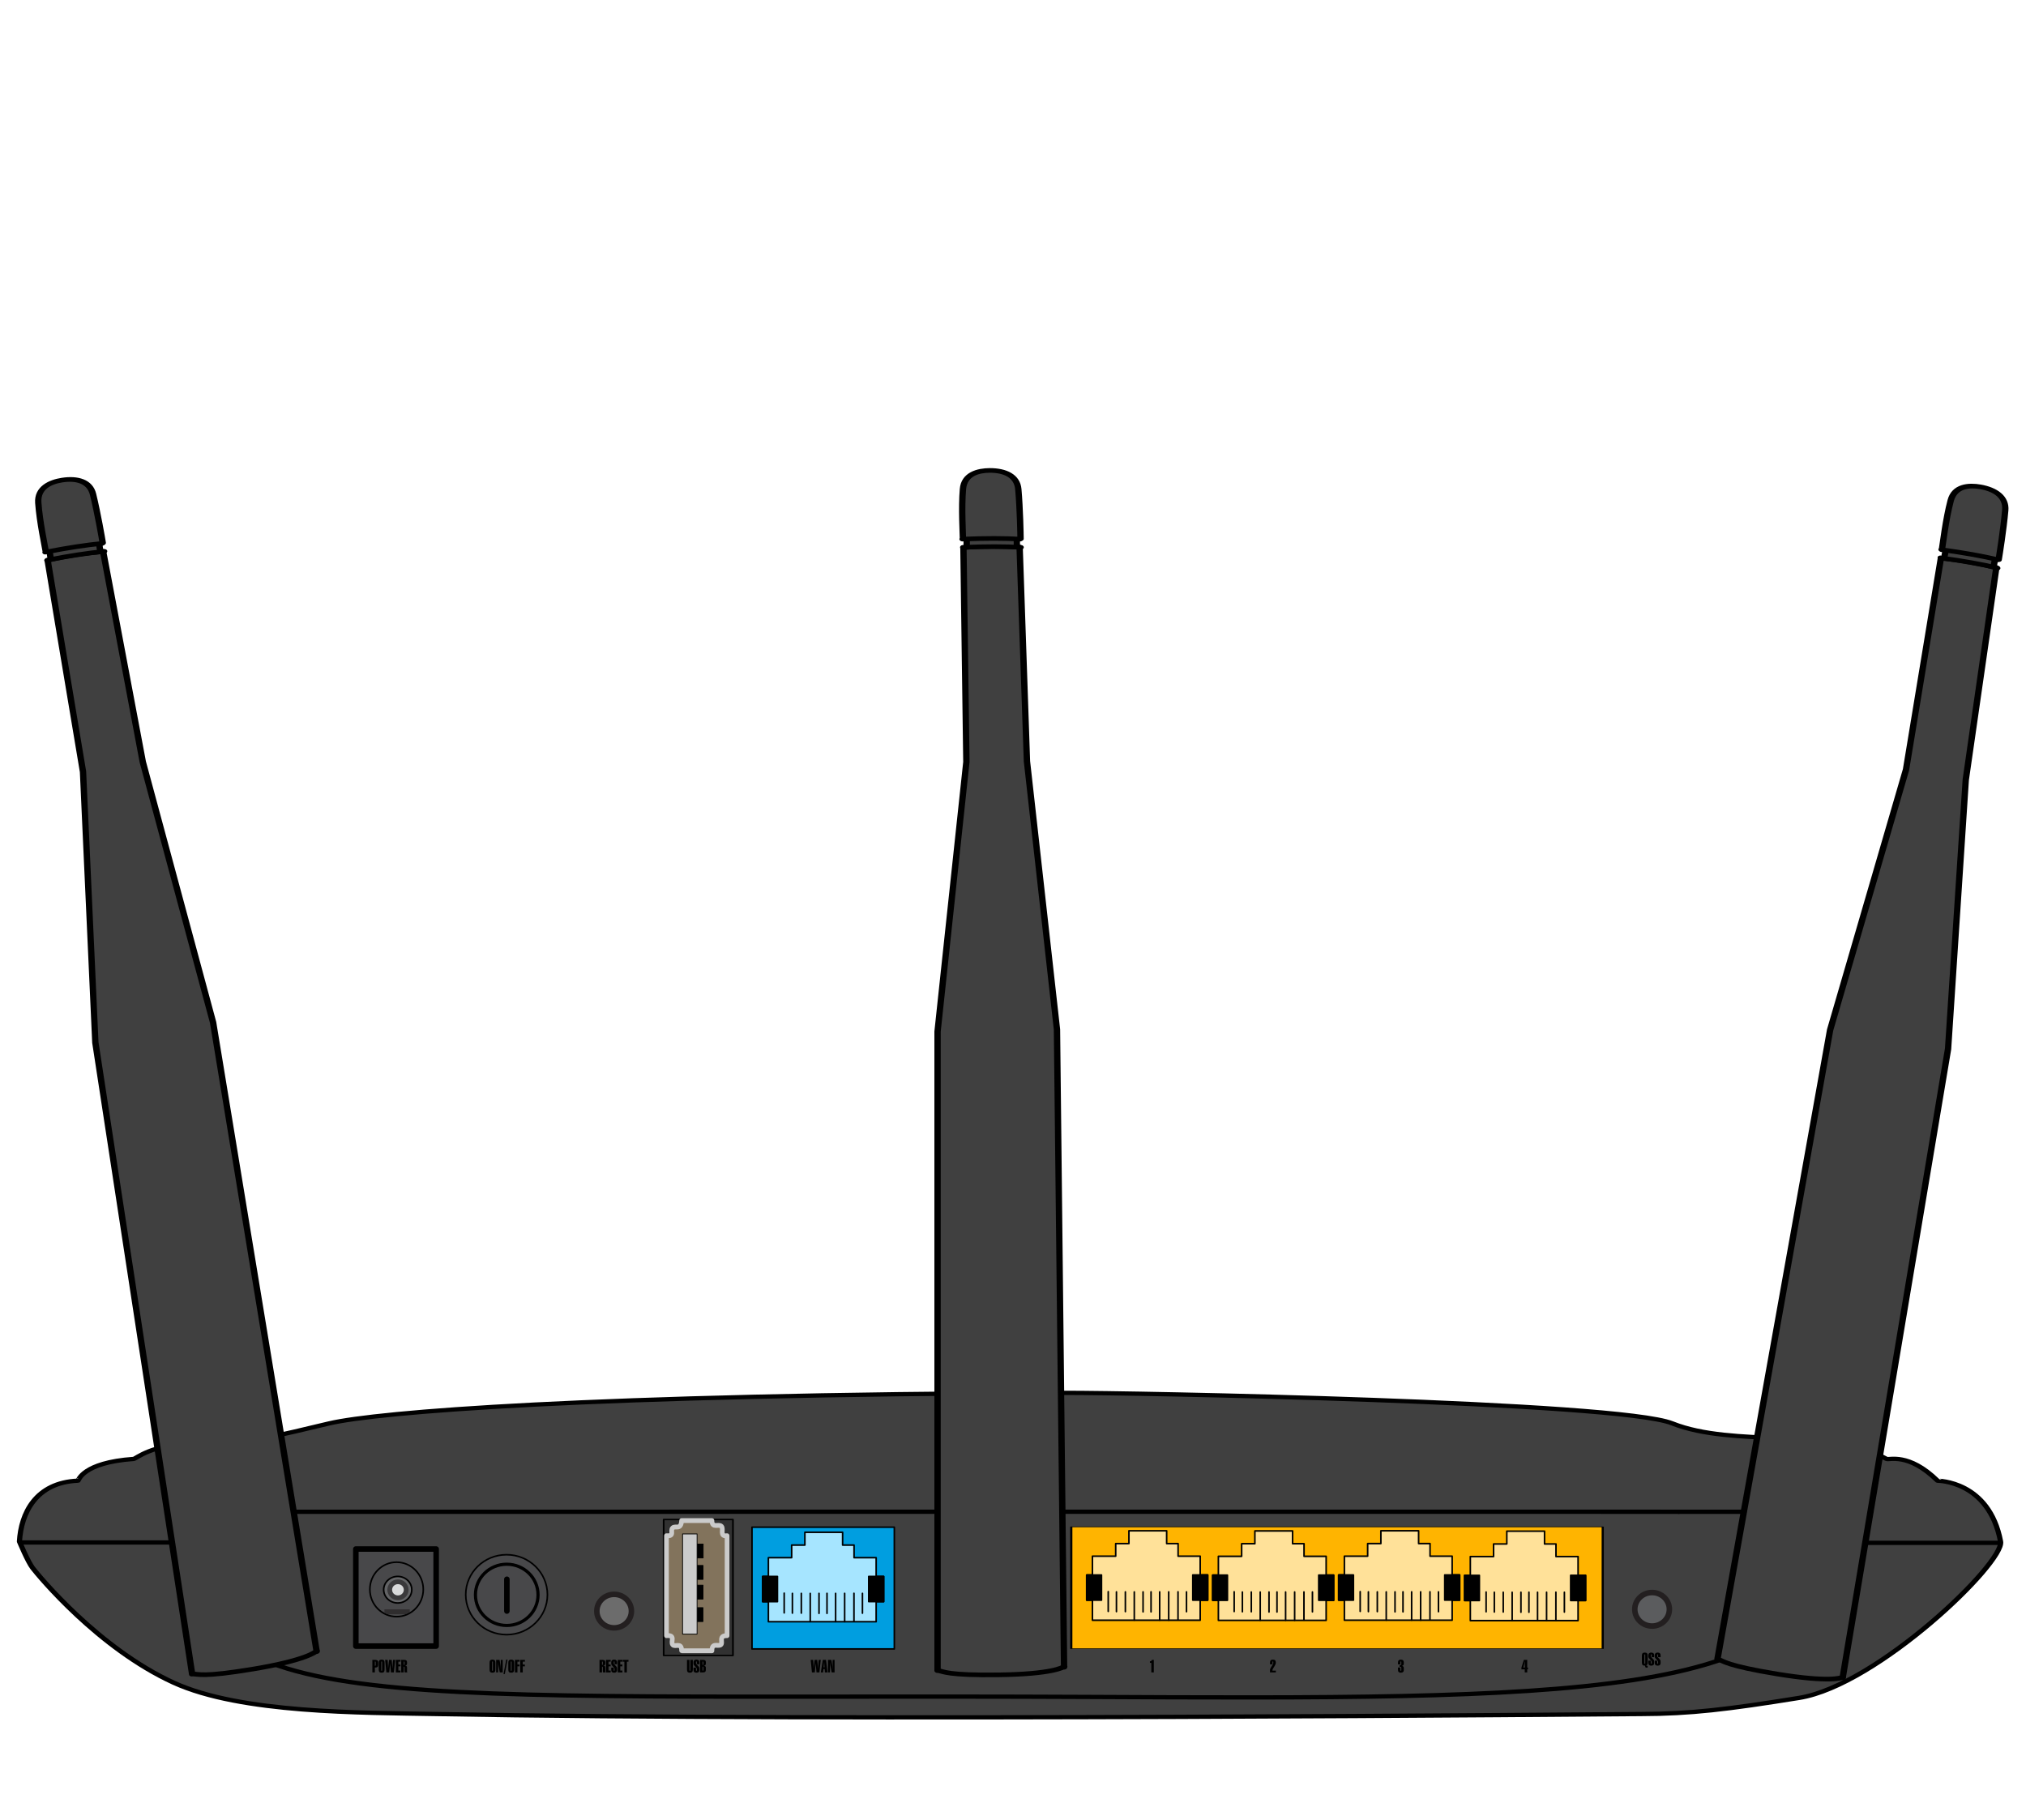 <?xml version="1.0" standalone="no"?>
<!DOCTYPE svg PUBLIC "-//W3C//DTD SVG 1.1//EN" "http://www.w3.org/Graphics/SVG/1.1/DTD/svg11.dtd">
<svg width="100%" height="100%" viewBox="0 0 7112 6389" version="1.1" xmlns="http://www.w3.org/2000/svg" xmlns:xlink="http://www.w3.org/1999/xlink" xml:space="preserve" style="fill-rule:evenodd;clip-rule:evenodd;stroke-linecap:round;stroke-linejoin:round;stroke-miterlimit:1.414;">
    <g transform="matrix(5.556,0,0,5.556,-0,-0)">
        <g id="Hülle" transform="matrix(1.215,0,0,1,-118.409,6.44)">
            <path d="M107.574,967.609C108.393,949.882 115.927,930.27 138.014,929.154C138.306,929.14 140.176,917.687 166.992,915.41C168.025,915.323 177.378,905.591 196.186,906.62C220.56,907.953 245.162,899.598 268.787,892.921C293.547,885.924 400.795,874.774 651.017,873.669C684.717,873.52 938.894,879.293 967.009,892.921C998.897,908.378 1048.83,895.395 1078.48,915.41C1079.75,916.266 1089.83,911.136 1104.98,929.154C1105.06,929.252 1131.78,928.969 1137.78,967.609C1139.86,981.07 1073.62,1058.46 1033.07,1066.4C995.821,1073.7 976.43,1076.53 950.875,1076.6C938.538,1076.64 530.693,1081.34 324.123,1076.6C285.238,1075.71 222.811,1076.26 187.828,1056.84C148.692,1035.11 117.752,989.547 114.447,984.348C111.934,980.395 107.574,967.609 107.574,967.609Z" style="fill:rgb(64,64,64);stroke-width:2.7px;stroke:black;"/>
            <path d="M108.108,968.184L197.281,968.184L197.281,948.792L436.05,948.792C440.493,948.792 965.8,948.718 970.394,948.792" style="fill:none;stroke-width:2.7px;stroke:black;"/>
            <path d="M197.213,968.193C194.772,1080.46 296.422,1063.71 661.863,1065.79C910.067,1067.2 1046.88,1068.39 1041.62,968.44" style="fill:none;stroke-width:2.7px;stroke:black;"/>
            <path d="M1137.38,968.435L1041.57,968.435L1041.57,948.792L970.394,948.792" style="fill:none;stroke-width:2.7px;stroke:black;"/>
        </g>
        <g id="WAN" transform="matrix(1,0,0,1,44.998,6.447)">
            <path d="M430.126,958.534L520.049,958.534L520.049,1035.48L430.126,1035.48L430.126,958.534" style="fill:rgb(0,158,224);stroke-width:1px;stroke:black;"/>
            <path d="M463.538,961.757L487.377,961.757L487.377,969.841L494.601,969.841L494.601,977.802L508.571,977.802L508.571,989.68L513.332,989.68L513.332,1005.6L508.571,1005.6L508.571,1018.27L440.482,1018.27L440.482,1005.6L437.015,1005.6L437.015,989.68L440.482,989.68L440.482,977.802L455.182,977.802L455.182,969.841L463.538,969.841L463.538,961.757" style="fill:rgb(166,229,255);stroke-width:1px;stroke:black;"/>
            <rect x="436.816" y="989.68" width="9.385" height="15.92" style="fill:black;stroke-width:1px;stroke:black;"/>
            <g transform="matrix(1,0,0,1,67.067,-0.024)">
                <rect x="436.816" y="989.68" width="9.385" height="15.92" style="fill:black;stroke-width:1px;stroke:black;"/>
            </g>
            <path d="M450.462,1000.22L450.462,1012.69" style="fill:none;stroke-width:1px;stroke:black;"/>
            <g transform="matrix(1,0,0,1,5.188,0.143)">
                <path d="M450.462,1000.22L450.462,1012.69" style="fill:none;stroke-width:1px;stroke:black;"/>
            </g>
            <g transform="matrix(1,0,0,1,10.822,0.143)">
                <path d="M450.462,1000.22L450.462,1012.69" style="fill:none;stroke-width:1px;stroke:black;"/>
            </g>
            <g transform="matrix(1,0,0,1,22.004,0.292)">
                <path d="M450.462,1000.07L450.462,1012.69" style="fill:none;stroke-width:1px;stroke:black;"/>
            </g>
            <g transform="matrix(1,0,0,1,27.05,0.292)">
                <path d="M450.462,1000.05L450.462,1012.69" style="fill:none;stroke-width:1px;stroke:black;"/>
            </g>
            <g transform="matrix(1,0,0,1,49.451,0.193)">
                <path d="M450.462,1000.16L450.462,1012.69" style="fill:none;stroke-width:1px;stroke:black;"/>
            </g>
            <path d="M466.922,1000.38L466.922,1018.21" style="fill:none;stroke-width:1px;stroke:black;"/>
            <g transform="matrix(1,0,0,1,16.04,-0.056)">
                <path d="M466.922,1000.41L466.922,1018.27" style="fill:none;stroke-width:1px;stroke:black;"/>
            </g>
            <g transform="matrix(1,0,0,1,21.744,-0.155)">
                <path d="M466.922,1000.5L466.922,1018.4" style="fill:none;stroke-width:1px;stroke:black;"/>
            </g>
            <g transform="matrix(1,0,0,1,27.626,-0.353)">
                <path d="M466.922,1000.67L466.922,1018.4" style="fill:none;stroke-width:1px;stroke:black;"/>
            </g>
        </g>
        <g id="lan4" transform="matrix(1,0,0,1,156.434,6.248)">
            <g transform="matrix(3.734,0,0,1,-1085.67,-0)">
                <path d="M430.126,958.534L520.049,958.534L520.049,1035.48L430.126,1035.48L430.126,958.534" style="fill:rgb(255,180,0);stroke-width:0.37px;stroke:black;"/>
            </g>
            <g transform="matrix(1,0,0,1,93.303,-0.747)">
                <path d="M463.538,961.757L487.377,961.757L487.377,969.841L494.601,969.841L494.601,977.802L508.571,977.802L508.571,989.68L513.332,989.68L513.332,1005.6L508.571,1005.6L508.571,1018.27L440.482,1018.27L440.482,1005.6L437.015,1005.6L437.015,989.68L440.482,989.68L440.482,977.802L455.182,977.802L455.182,969.841L463.538,969.841L463.538,961.757" style="fill:rgb(255,225,153);stroke-width:1px;stroke:black;"/>
            </g>
            <g transform="matrix(1,0,0,1,172.876,-0.662)">
                <path d="M463.538,961.757L487.377,961.757L487.377,969.841L494.601,969.841L494.601,977.802L508.571,977.802L508.571,989.68L513.332,989.68L513.332,1005.6L508.571,1005.6L508.571,1018.27L440.482,1018.27L440.482,1005.6L437.015,1005.6L437.015,989.68L440.482,989.68L440.482,977.802L455.182,977.802L455.182,969.841L463.538,969.841L463.538,961.757" style="fill:rgb(255,225,153);stroke-width:1px;stroke:black;"/>
            </g>
            <g transform="matrix(1,0,0,1,252.488,-0.756)">
                <path d="M463.538,961.757L487.377,961.757L487.377,969.841L494.601,969.841L494.601,977.802L508.571,977.802L508.571,989.68L513.332,989.68L513.332,1005.6L508.571,1005.6L508.571,1018.27L440.482,1018.27L440.482,1005.6L437.015,1005.6L437.015,989.68L440.482,989.68L440.482,977.802L455.182,977.802L455.182,969.841L463.538,969.841L463.538,961.757" style="fill:rgb(255,225,153);stroke-width:1px;stroke:black;"/>
            </g>
            <g transform="matrix(1,0,0,1,332.053,-0.51)">
                <path d="M463.538,961.757L487.377,961.757L487.377,969.841L494.601,969.841L494.601,977.802L508.571,977.802L508.571,989.68L513.332,989.68L513.332,1005.6L508.571,1005.6L508.571,1018.27L440.482,1018.27L440.482,1005.6L437.015,1005.6L437.015,989.68L440.482,989.68L440.482,977.802L455.182,977.802L455.182,969.841L463.538,969.841L463.538,961.757" style="fill:rgb(255,225,153);stroke-width:1px;stroke:black;"/>
            </g>
            <g transform="matrix(1,0,0,1,93.303,-0.747)">
                <rect x="436.816" y="989.68" width="9.385" height="15.92" style="fill:black;stroke-width:1px;stroke:black;"/>
            </g>
            <g transform="matrix(1,0,0,1,172.876,-0.662)">
                <rect x="436.816" y="989.68" width="9.385" height="15.92" style="fill:black;stroke-width:1px;stroke:black;"/>
            </g>
            <g transform="matrix(1,0,0,1,252.488,-0.756)">
                <rect x="436.816" y="989.68" width="9.385" height="15.92" style="fill:black;stroke-width:1px;stroke:black;"/>
            </g>
            <g transform="matrix(1,0,0,1,332.053,-0.51)">
                <rect x="436.816" y="989.68" width="9.385" height="15.92" style="fill:black;stroke-width:1px;stroke:black;"/>
            </g>
            <g transform="matrix(1,0,0,1,160.37,-0.771)">
                <rect x="436.816" y="989.68" width="9.385" height="15.92" style="fill:black;stroke-width:1px;stroke:black;"/>
            </g>
            <g transform="matrix(1,0,0,1,239.942,-0.685)">
                <rect x="436.816" y="989.68" width="9.385" height="15.92" style="fill:black;stroke-width:1px;stroke:black;"/>
            </g>
            <g transform="matrix(1,0,0,1,319.555,-0.78)">
                <rect x="436.816" y="989.68" width="9.385" height="15.92" style="fill:black;stroke-width:1px;stroke:black;"/>
            </g>
            <g transform="matrix(1,0,0,1,399.12,-0.533)">
                <rect x="436.816" y="989.68" width="9.385" height="15.92" style="fill:black;stroke-width:1px;stroke:black;"/>
            </g>
            <g transform="matrix(1,0,0,1,93.303,-0.747)">
                <path d="M450.462,1000.22L450.462,1012.69" style="fill:none;stroke-width:1px;stroke:black;"/>
            </g>
            <g transform="matrix(1,0,0,1,172.876,-0.662)">
                <path d="M450.462,1000.22L450.462,1012.69" style="fill:none;stroke-width:1px;stroke:black;"/>
            </g>
            <g transform="matrix(1,0,0,1,252.488,-0.756)">
                <path d="M450.462,1000.22L450.462,1012.69" style="fill:none;stroke-width:1px;stroke:black;"/>
            </g>
            <g transform="matrix(1,0,0,1,332.053,-0.51)">
                <path d="M450.462,1000.22L450.462,1012.69" style="fill:none;stroke-width:1px;stroke:black;"/>
            </g>
            <g transform="matrix(1,0,0,1,98.491,-0.604)">
                <path d="M450.462,1000.22L450.462,1012.69" style="fill:none;stroke-width:1px;stroke:black;"/>
            </g>
            <g transform="matrix(1,0,0,1,178.064,-0.519)">
                <path d="M450.462,1000.22L450.462,1012.69" style="fill:none;stroke-width:1px;stroke:black;"/>
            </g>
            <g transform="matrix(1,0,0,1,257.676,-0.613)">
                <path d="M450.462,1000.22L450.462,1012.69" style="fill:none;stroke-width:1px;stroke:black;"/>
            </g>
            <g transform="matrix(1,0,0,1,337.242,-0.367)">
                <path d="M450.462,1000.22L450.462,1012.69" style="fill:none;stroke-width:1px;stroke:black;"/>
            </g>
            <g transform="matrix(1,0,0,1,104.125,-0.604)">
                <path d="M450.462,1000.22L450.462,1012.69" style="fill:none;stroke-width:1px;stroke:black;"/>
            </g>
            <g transform="matrix(1,0,0,1,183.697,-0.519)">
                <path d="M450.462,1000.22L450.462,1012.69" style="fill:none;stroke-width:1px;stroke:black;"/>
            </g>
            <g transform="matrix(1,0,0,1,263.309,-0.613)">
                <path d="M450.462,1000.22L450.462,1012.69" style="fill:none;stroke-width:1px;stroke:black;"/>
            </g>
            <g transform="matrix(1,0,0,1,342.875,-0.367)">
                <path d="M450.462,1000.22L450.462,1012.69" style="fill:none;stroke-width:1px;stroke:black;"/>
            </g>
            <g transform="matrix(1,0,0,1,115.307,-0.455)">
                <path d="M450.462,1000.07L450.462,1012.69" style="fill:none;stroke-width:1px;stroke:black;"/>
            </g>
            <g transform="matrix(1,0,0,1,194.88,-0.37)">
                <path d="M450.462,1000.07L450.462,1012.69" style="fill:none;stroke-width:1px;stroke:black;"/>
            </g>
            <g transform="matrix(1,0,0,1,274.492,-0.464)">
                <path d="M450.462,1000.07L450.462,1012.69" style="fill:none;stroke-width:1px;stroke:black;"/>
            </g>
            <g transform="matrix(1,0,0,1,354.058,-0.218)">
                <path d="M450.462,1000.07L450.462,1012.69" style="fill:none;stroke-width:1px;stroke:black;"/>
            </g>
            <g transform="matrix(1,0,0,1,120.353,-0.455)">
                <path d="M450.462,1000.05L450.462,1012.69" style="fill:none;stroke-width:1px;stroke:black;"/>
            </g>
            <g transform="matrix(1,0,0,1,199.925,-0.37)">
                <path d="M450.462,1000.05L450.462,1012.69" style="fill:none;stroke-width:1px;stroke:black;"/>
            </g>
            <g transform="matrix(1,0,0,1,279.537,-0.464)">
                <path d="M450.462,1000.05L450.462,1012.69" style="fill:none;stroke-width:1px;stroke:black;"/>
            </g>
            <g transform="matrix(1,0,0,1,359.103,-0.218)">
                <path d="M450.462,1000.05L450.462,1012.69" style="fill:none;stroke-width:1px;stroke:black;"/>
            </g>
            <g transform="matrix(1,0,0,1,142.754,-0.555)">
                <path d="M450.462,1000.16L450.462,1012.69" style="fill:none;stroke-width:1px;stroke:black;"/>
            </g>
            <g transform="matrix(1,0,0,1,222.326,-0.469)">
                <path d="M450.462,1000.16L450.462,1012.69" style="fill:none;stroke-width:1px;stroke:black;"/>
            </g>
            <g transform="matrix(1,0,0,1,301.939,-0.563)">
                <path d="M450.462,1000.16L450.462,1012.69" style="fill:none;stroke-width:1px;stroke:black;"/>
            </g>
            <g transform="matrix(1,0,0,1,381.504,-0.317)">
                <path d="M450.462,1000.16L450.462,1012.69" style="fill:none;stroke-width:1px;stroke:black;"/>
            </g>
            <g transform="matrix(1,0,0,1,93.303,-0.747)">
                <path d="M466.922,1000.38L466.922,1018.21" style="fill:none;stroke-width:1px;stroke:black;"/>
            </g>
            <g transform="matrix(1,0,0,1,172.876,-0.662)">
                <path d="M466.922,1000.38L466.922,1018.21" style="fill:none;stroke-width:1px;stroke:black;"/>
            </g>
            <g transform="matrix(1,0,0,1,252.488,-0.756)">
                <path d="M466.922,1000.38L466.922,1018.21" style="fill:none;stroke-width:1px;stroke:black;"/>
            </g>
            <g transform="matrix(1,0,0,1,332.053,-0.51)">
                <path d="M466.922,1000.38L466.922,1018.21" style="fill:none;stroke-width:1px;stroke:black;"/>
            </g>
            <g transform="matrix(1,0,0,1,109.343,-0.803)">
                <path d="M466.922,1000.41L466.922,1018.27" style="fill:none;stroke-width:1px;stroke:black;"/>
            </g>
            <g transform="matrix(1,0,0,1,188.915,-0.718)">
                <path d="M466.922,1000.41L466.922,1018.27" style="fill:none;stroke-width:1px;stroke:black;"/>
            </g>
            <g transform="matrix(1,0,0,1,268.528,-0.812)">
                <path d="M466.922,1000.41L466.922,1018.27" style="fill:none;stroke-width:1px;stroke:black;"/>
            </g>
            <g transform="matrix(1,0,0,1,348.093,-0.565)">
                <path d="M466.922,1000.41L466.922,1018.27" style="fill:none;stroke-width:1px;stroke:black;"/>
            </g>
            <g transform="matrix(1,0,0,1,115.047,-0.902)">
                <path d="M466.922,1000.5L466.922,1018.4" style="fill:none;stroke-width:1px;stroke:black;"/>
            </g>
            <g transform="matrix(1,0,0,1,194.62,-0.816)">
                <path d="M466.922,1000.5L466.922,1018.4" style="fill:none;stroke-width:1px;stroke:black;"/>
            </g>
            <g transform="matrix(1,0,0,1,274.232,-0.911)">
                <path d="M466.922,1000.5L466.922,1018.4" style="fill:none;stroke-width:1px;stroke:black;"/>
            </g>
            <g transform="matrix(1,0,0,1,353.798,-0.664)">
                <path d="M466.922,1000.5L466.922,1018.4" style="fill:none;stroke-width:1px;stroke:black;"/>
            </g>
            <g transform="matrix(1,0,0,1,120.929,-1.101)">
                <path d="M466.922,1000.67L466.922,1018.4" style="fill:none;stroke-width:1px;stroke:black;"/>
            </g>
            <g transform="matrix(1,0,0,1,200.501,-1.015)">
                <path d="M466.922,1000.67L466.922,1018.4" style="fill:none;stroke-width:1px;stroke:black;"/>
            </g>
            <g transform="matrix(1,0,0,1,280.113,-1.109)">
                <path d="M466.922,1000.67L466.922,1018.4" style="fill:none;stroke-width:1px;stroke:black;"/>
            </g>
            <g transform="matrix(1,0,0,1,359.679,-0.863)">
                <path d="M466.922,1000.67L466.922,1018.4" style="fill:none;stroke-width:1px;stroke:black;"/>
            </g>
        </g>
        <g id="Beschriftung">
            <g transform="matrix(1,0,0,1,-175.785,10.087)">
                <path d="M413.154,1042.05L413.154,1040.21C413.154,1040.03 413.122,1039.91 413.06,1039.85C412.997,1039.79 412.874,1039.76 412.692,1039.76L412.627,1039.76L412.627,1042.49L412.724,1042.49C412.889,1042.49 413.002,1042.45 413.062,1042.39C413.123,1042.32 413.154,1042.21 413.154,1042.05ZM411.043,1046.67L411.043,1038.75L412.891,1038.75C413.524,1038.75 413.989,1038.87 414.284,1039.1C414.58,1039.33 414.727,1039.69 414.727,1040.19L414.727,1041.88C414.727,1042.49 414.582,1042.93 414.29,1043.19C413.998,1043.45 413.506,1043.59 412.815,1043.59L412.627,1043.59L412.627,1046.67L411.043,1046.67Z" style="fill:black;fill-rule:nonzero;"/>
                <path d="M415.071,1040.63C415.071,1039.89 415.214,1039.36 415.501,1039.05C415.787,1038.74 416.26,1038.58 416.919,1038.58C417.578,1038.58 418.05,1038.74 418.337,1039.05C418.623,1039.36 418.767,1039.88 418.767,1040.63L418.767,1044.81C418.767,1045.55 418.624,1046.07 418.34,1046.38C418.055,1046.7 417.581,1046.85 416.919,1046.85C416.256,1046.85 415.783,1046.7 415.498,1046.38C415.214,1046.07 415.071,1045.55 415.071,1044.81L415.071,1040.63ZM416.656,1040.1L416.656,1045.27C416.656,1045.41 416.676,1045.51 416.717,1045.57C416.759,1045.62 416.826,1045.65 416.919,1045.65C417.019,1045.65 417.09,1045.62 417.131,1045.56C417.172,1045.5 417.193,1045.4 417.193,1045.27L417.193,1040.1C417.193,1039.95 417.172,1039.86 417.131,1039.8C417.09,1039.74 417.019,1039.71 416.919,1039.71C416.826,1039.71 416.759,1039.74 416.717,1039.81C416.676,1039.87 416.656,1039.96 416.656,1040.1Z" style="fill:black;fill-rule:nonzero;"/>
                <path d="M419.9,1046.67L419.11,1038.75L420.7,1038.75L420.888,1041.78C420.906,1042.04 420.921,1042.33 420.934,1042.65C420.946,1042.97 420.962,1043.42 420.979,1044.02L421.033,1044.02C421.058,1043.67 421.084,1043.34 421.111,1043.03C421.138,1042.71 421.164,1042.45 421.189,1042.24L421.602,1038.75L423.278,1038.75L423.606,1042.49C423.609,1042.55 423.626,1042.76 423.654,1043.11C423.683,1043.45 423.708,1043.76 423.729,1044.02L423.783,1044.02C423.797,1043.58 423.814,1043.18 423.834,1042.81C423.854,1042.43 423.876,1042.08 423.901,1041.73L424.148,1038.75L425.475,1038.75L424.621,1046.67L422.795,1046.67L422.397,1042.43C422.383,1042.28 422.37,1042.1 422.357,1041.9C422.345,1041.7 422.333,1041.45 422.322,1041.13L422.263,1041.13L421.705,1046.67L419.9,1046.67Z" style="fill:black;fill-rule:nonzero;"/>
                <path d="M425.894,1046.67L425.894,1038.75L428.843,1038.75L428.843,1039.85L427.478,1039.85L427.478,1041.68L428.81,1041.68L428.81,1042.82L427.478,1042.82L427.478,1045.48L428.843,1045.48L428.843,1046.67L425.894,1046.67Z" style="fill:black;fill-rule:nonzero;"/>
                <path d="M431.383,1041.47L431.383,1040.21C431.383,1040.03 431.348,1039.91 431.278,1039.85C431.209,1039.79 431.068,1039.76 430.857,1039.76L430.857,1041.92L430.943,1041.92C431.107,1041.92 431.222,1041.89 431.287,1041.82C431.351,1041.76 431.383,1041.64 431.383,1041.47ZM429.272,1046.67L429.272,1038.75L431.12,1038.75C431.765,1038.75 432.232,1038.87 432.522,1039.09C432.812,1039.32 432.957,1039.68 432.957,1040.19L432.957,1041.02C432.957,1041.43 432.855,1041.75 432.651,1041.97C432.447,1042.2 432.142,1042.32 431.738,1042.34L431.738,1042.38C432.189,1042.41 432.505,1042.52 432.686,1042.72C432.867,1042.91 432.957,1043.25 432.957,1043.71L432.957,1045.73C432.957,1045.89 432.969,1046.05 432.995,1046.21C433.02,1046.38 433.055,1046.53 433.102,1046.67L431.539,1046.67C431.489,1046.54 431.45,1046.39 431.423,1046.22C431.397,1046.05 431.383,1045.88 431.383,1045.69L431.383,1045.4L431.383,1043.67C431.383,1043.45 431.341,1043.28 431.257,1043.17C431.173,1043.06 431.047,1043 430.878,1043L430.857,1043L430.857,1046.67L429.272,1046.67Z" style="fill:black;fill-rule:nonzero;"/>
                <path d="M485.089,1040.63C485.089,1039.89 485.232,1039.36 485.519,1039.05C485.805,1038.74 486.278,1038.58 486.937,1038.58C487.596,1038.58 488.068,1038.74 488.355,1039.05C488.641,1039.36 488.785,1039.88 488.785,1040.63L488.785,1044.81C488.785,1045.55 488.642,1046.07 488.358,1046.38C488.073,1046.7 487.599,1046.85 486.937,1046.85C486.274,1046.85 485.801,1046.7 485.516,1046.38C485.232,1046.07 485.089,1045.55 485.089,1044.81L485.089,1040.63ZM486.674,1040.1L486.674,1045.27C486.674,1045.41 486.694,1045.51 486.736,1045.57C486.777,1045.62 486.844,1045.65 486.937,1045.65C487.037,1045.65 487.108,1045.62 487.149,1045.56C487.19,1045.5 487.211,1045.4 487.211,1045.27L487.211,1040.1C487.211,1039.95 487.19,1039.86 487.149,1039.8C487.108,1039.74 487.037,1039.71 486.937,1039.71C486.844,1039.71 486.777,1039.74 486.736,1039.81C486.694,1039.87 486.674,1039.96 486.674,1040.1Z" style="fill:black;fill-rule:nonzero;"/>
                <path d="M489.246,1046.67L489.246,1038.75L491.416,1038.75L491.975,1042.11C492.025,1042.41 492.068,1042.75 492.104,1043.12C492.14,1043.49 492.17,1043.92 492.195,1044.4L492.26,1044.4C492.235,1043.84 492.216,1043.35 492.203,1042.93C492.191,1042.52 492.184,1042.22 492.184,1042.03L492.174,1038.75L493.414,1038.75L493.414,1046.67L491.556,1046.67L490.745,1042.37C490.713,1042.2 490.673,1041.95 490.624,1041.61C490.576,1041.27 490.527,1040.9 490.476,1040.49L490.434,1040.49C490.455,1040.82 490.472,1041.11 490.485,1041.36C490.497,1041.6 490.503,1041.81 490.503,1041.96L490.503,1046.67L489.246,1046.67Z" style="fill:black;fill-rule:nonzero;"/>
                <path d="M494.725,1047.69L493.909,1047.69L495.649,1038.58L496.46,1038.58L494.725,1047.69Z" style="fill:black;fill-rule:nonzero;"/>
                <path d="M496.933,1040.63C496.933,1039.89 497.076,1039.36 497.362,1039.05C497.649,1038.74 498.121,1038.58 498.78,1038.58C499.439,1038.58 499.912,1038.74 500.198,1039.05C500.485,1039.36 500.628,1039.88 500.628,1040.63L500.628,1044.81C500.628,1045.55 500.486,1046.07 500.201,1046.38C499.916,1046.7 499.443,1046.85 498.78,1046.85C498.118,1046.85 497.644,1046.7 497.36,1046.38C497.075,1046.07 496.933,1045.55 496.933,1044.81L496.933,1040.63ZM498.517,1040.1L498.517,1045.27C498.517,1045.41 498.538,1045.51 498.579,1045.57C498.62,1045.62 498.687,1045.65 498.78,1045.65C498.88,1045.65 498.951,1045.62 498.992,1045.56C499.034,1045.5 499.054,1045.4 499.054,1045.27L499.054,1040.1C499.054,1039.95 499.034,1039.86 498.992,1039.8C498.951,1039.74 498.88,1039.71 498.78,1039.71C498.687,1039.71 498.62,1039.74 498.579,1039.81C498.538,1039.87 498.517,1039.96 498.517,1040.1Z" style="fill:black;fill-rule:nonzero;"/>
                <path d="M501.122,1046.67L501.122,1038.75L504.071,1038.75L504.071,1039.85L502.706,1039.85L502.706,1041.68L504.038,1041.68L504.038,1042.82L502.706,1042.82L502.706,1046.67L501.122,1046.67Z" style="fill:black;fill-rule:nonzero;"/>
                <path d="M504.49,1046.67L504.49,1038.75L507.438,1038.75L507.438,1039.85L506.074,1039.85L506.074,1041.68L507.406,1041.68L507.406,1042.82L506.074,1042.82L506.074,1046.67L504.49,1046.67Z" style="fill:black;fill-rule:nonzero;"/>
                <path d="M556.673,1041.47L556.673,1040.21C556.673,1040.03 556.638,1039.91 556.568,1039.85C556.498,1039.79 556.358,1039.76 556.146,1039.76L556.146,1041.92L556.232,1041.92C556.397,1041.92 556.512,1041.89 556.576,1041.82C556.641,1041.76 556.673,1041.64 556.673,1041.47ZM554.562,1046.67L554.562,1038.75L556.41,1038.75C557.054,1038.75 557.521,1038.87 557.811,1039.09C558.101,1039.32 558.246,1039.68 558.246,1040.19L558.246,1041.02C558.246,1041.43 558.144,1041.75 557.94,1041.97C557.736,1042.2 557.432,1042.32 557.027,1042.34L557.027,1042.38C557.478,1042.41 557.794,1042.52 557.975,1042.72C558.156,1042.91 558.246,1043.25 558.246,1043.71L558.246,1045.73C558.246,1045.89 558.259,1046.05 558.284,1046.21C558.309,1046.38 558.345,1046.53 558.392,1046.67L556.829,1046.67C556.778,1046.54 556.74,1046.39 556.713,1046.22C556.686,1046.05 556.673,1045.88 556.673,1045.69L556.673,1045.4L556.673,1043.67C556.673,1043.45 556.631,1043.28 556.547,1043.17C556.462,1043.06 556.336,1043 556.168,1043L556.146,1043L556.146,1046.67L554.562,1046.67Z" style="fill:black;fill-rule:nonzero;"/>
                <path d="M558.665,1046.67L558.665,1038.75L561.614,1038.75L561.614,1039.85L560.25,1039.85L560.25,1041.68L561.582,1041.68L561.582,1042.82L560.25,1042.82L560.25,1045.48L561.614,1045.48L561.614,1046.67L558.665,1046.67Z" style="fill:black;fill-rule:nonzero;"/>
                <path d="M561.969,1040.17C561.969,1039.67 562.131,1039.28 562.455,1039C562.779,1038.72 563.233,1038.58 563.816,1038.58C564.404,1038.58 564.857,1038.72 565.175,1039C565.494,1039.28 565.653,1039.68 565.653,1040.21L565.653,1041.5L564.08,1041.5L564.08,1040.1C564.08,1039.95 564.06,1039.85 564.02,1039.8C563.981,1039.74 563.913,1039.71 563.816,1039.71C563.716,1039.71 563.645,1039.74 563.604,1039.8C563.563,1039.86 563.542,1039.96 563.542,1040.1L563.542,1040.8C563.542,1040.92 563.558,1041.02 563.588,1041.11C563.618,1041.19 563.668,1041.28 563.736,1041.36L565.256,1043.03C565.399,1043.19 565.501,1043.35 565.562,1043.52C565.623,1043.69 565.653,1043.97 565.653,1044.34L565.653,1045.27C565.653,1045.78 565.493,1046.17 565.173,1046.44C564.852,1046.71 564.396,1046.85 563.806,1046.85C563.2,1046.85 562.743,1046.71 562.433,1046.42C562.124,1046.14 561.969,1045.71 561.969,1045.15L561.969,1043.67L563.542,1043.67L563.542,1045.27C563.542,1045.4 563.563,1045.5 563.604,1045.56C563.645,1045.62 563.716,1045.65 563.816,1045.65C563.909,1045.65 563.977,1045.62 564.018,1045.57C564.059,1045.51 564.08,1045.41 564.08,1045.27L564.08,1044.43C564.08,1044.32 564.059,1044.21 564.018,1044.11C563.977,1044.01 563.906,1043.9 563.806,1043.79L562.377,1042.17C562.23,1042.01 562.125,1041.84 562.063,1041.68C562,1041.51 561.969,1041.29 561.969,1041.01L561.969,1040.89L561.969,1040.17Z" style="fill:black;fill-rule:nonzero;"/>
                <path d="M566.094,1046.67L566.094,1038.75L569.042,1038.75L569.042,1039.85L567.678,1039.85L567.678,1041.68L569.01,1041.68L569.01,1042.82L567.678,1042.82L567.678,1045.48L569.042,1045.48L569.042,1046.67L566.094,1046.67Z" style="fill:black;fill-rule:nonzero;"/>
                <path d="M570.278,1046.67L570.278,1039.88L569.263,1039.88L569.263,1038.75L572.872,1038.75L572.872,1039.88L571.846,1039.88L571.846,1046.67L570.278,1046.67Z" style="fill:black;fill-rule:nonzero;"/>
                <path d="M613.532,1038.75L613.532,1044.82C613.532,1045.55 613.389,1046.08 613.105,1046.39C612.82,1046.7 612.346,1046.85 611.684,1046.85C611.022,1046.85 610.548,1046.7 610.263,1046.39C609.979,1046.08 609.836,1045.55 609.836,1044.82L609.836,1038.75L611.41,1038.75L611.41,1045.27C611.41,1045.4 611.432,1045.5 611.475,1045.56C611.517,1045.62 611.587,1045.65 611.684,1045.65C611.781,1045.65 611.849,1045.62 611.888,1045.57C611.927,1045.51 611.947,1045.41 611.947,1045.27L611.947,1038.75L613.532,1038.75Z" style="fill:black;fill-rule:nonzero;"/>
                <path d="M613.951,1040.17C613.951,1039.67 614.113,1039.28 614.437,1039C614.761,1038.72 615.215,1038.58 615.798,1038.58C616.385,1038.58 616.838,1038.72 617.157,1039C617.476,1039.28 617.635,1039.68 617.635,1040.21L617.635,1041.5L616.061,1041.5L616.061,1040.1C616.061,1039.95 616.042,1039.85 616.002,1039.8C615.963,1039.74 615.895,1039.71 615.798,1039.71C615.698,1039.71 615.627,1039.74 615.586,1039.8C615.545,1039.86 615.524,1039.96 615.524,1040.1L615.524,1040.8C615.524,1040.92 615.54,1041.02 615.57,1041.11C615.6,1041.19 615.65,1041.28 615.718,1041.36L617.238,1043.03C617.381,1043.19 617.483,1043.35 617.544,1043.52C617.605,1043.69 617.635,1043.97 617.635,1044.34L617.635,1045.27C617.635,1045.78 617.475,1046.17 617.154,1046.44C616.834,1046.71 616.378,1046.85 615.788,1046.85C615.182,1046.85 614.725,1046.71 614.415,1046.42C614.105,1046.14 613.951,1045.71 613.951,1045.15L613.951,1043.67L615.524,1043.67L615.524,1045.27C615.524,1045.4 615.545,1045.5 615.586,1045.56C615.627,1045.62 615.698,1045.65 615.798,1045.65C615.891,1045.65 615.958,1045.62 616,1045.57C616.041,1045.51 616.061,1045.41 616.061,1045.27L616.061,1044.43C616.061,1044.32 616.041,1044.21 616,1044.11C615.958,1044.01 615.888,1043.9 615.788,1043.79L614.359,1042.17C614.212,1042.01 614.107,1041.84 614.045,1041.68C613.982,1041.51 613.951,1041.29 613.951,1041.01L613.951,1040.89L613.951,1040.17Z" style="fill:black;fill-rule:nonzero;"/>
                <path d="M620.186,1045.11L620.186,1043.45C620.186,1043.29 620.153,1043.18 620.087,1043.11C620.021,1043.04 619.907,1043.01 619.746,1043.01L619.66,1043.01L619.66,1045.55L619.746,1045.55C619.907,1045.55 620.021,1045.52 620.087,1045.45C620.153,1045.39 620.186,1045.27 620.186,1045.11ZM620.186,1041.47L620.186,1040.21C620.186,1040.03 620.153,1039.91 620.087,1039.85C620.021,1039.79 619.878,1039.76 619.66,1039.76L619.66,1041.93C619.875,1041.93 620.016,1041.9 620.084,1041.84C620.152,1041.78 620.186,1041.65 620.186,1041.47ZM618.076,1046.67L618.076,1038.75L619.923,1038.75C620.543,1038.75 621.004,1038.86 621.306,1039.09C621.609,1039.31 621.76,1039.65 621.76,1040.11L621.76,1041.04C621.76,1041.47 621.671,1041.78 621.492,1041.98C621.313,1042.18 620.996,1042.33 620.541,1042.41L620.541,1042.46C620.953,1042.49 621.259,1042.62 621.459,1042.83C621.66,1043.04 621.76,1043.34 621.76,1043.74L621.76,1044.96C621.76,1045.58 621.613,1046.03 621.32,1046.29C621.026,1046.55 620.525,1046.67 619.816,1046.67L618.076,1046.67Z" style="fill:black;fill-rule:nonzero;"/>
                <path d="M688.776,1046.67L687.986,1038.75L689.576,1038.75L689.764,1041.78C689.782,1042.04 689.797,1042.33 689.81,1042.65C689.822,1042.97 689.837,1043.42 689.855,1044.02L689.909,1044.02C689.934,1043.67 689.96,1043.34 689.987,1043.03C690.014,1042.71 690.04,1042.45 690.065,1042.24L690.478,1038.75L692.154,1038.75L692.482,1042.49C692.485,1042.55 692.502,1042.76 692.53,1043.11C692.559,1043.45 692.584,1043.76 692.605,1044.02L692.659,1044.02C692.673,1043.58 692.69,1043.18 692.71,1042.81C692.73,1042.43 692.752,1042.08 692.777,1041.73L693.024,1038.75L694.351,1038.75L693.497,1046.67L691.671,1046.67L691.273,1042.43C691.259,1042.28 691.246,1042.1 691.233,1041.9C691.221,1041.7 691.209,1041.45 691.198,1041.13L691.139,1041.13L690.58,1046.67L688.776,1046.67Z" style="fill:black;fill-rule:nonzero;"/>
                <path d="M694.389,1046.67L695.656,1038.75L697.681,1038.75L698.616,1046.67L696.977,1046.67L696.822,1044.56L696.038,1044.56L695.833,1046.67L694.389,1046.67ZM696.161,1043.4L696.746,1043.4L696.569,1040.98C696.559,1040.85 696.55,1040.6 696.542,1040.25C696.539,1040.09 696.537,1039.97 696.537,1039.88L696.478,1039.88C696.464,1040.19 696.451,1040.43 696.44,1040.61C696.43,1040.79 696.421,1040.91 696.413,1040.97L696.161,1043.4Z" style="fill:black;fill-rule:nonzero;"/>
                <path d="M698.922,1046.67L698.922,1038.75L701.092,1038.75L701.65,1042.11C701.7,1042.41 701.743,1042.75 701.779,1043.12C701.815,1043.49 701.845,1043.92 701.871,1044.4L701.935,1044.4C701.91,1043.84 701.891,1043.35 701.879,1042.93C701.866,1042.52 701.86,1042.22 701.86,1042.03L701.849,1038.75L703.09,1038.75L703.09,1046.67L701.231,1046.67L700.42,1042.37C700.388,1042.2 700.348,1041.95 700.299,1041.61C700.251,1041.27 700.202,1040.9 700.152,1040.49L700.109,1040.49C700.13,1040.82 700.147,1041.11 700.16,1041.36C700.172,1041.6 700.179,1041.81 700.179,1041.96L700.179,1046.67L698.922,1046.67Z" style="fill:black;fill-rule:nonzero;"/>
                <path d="M903.202,1046.67L903.202,1040.62L902.332,1040.62L902.332,1039.65L902.37,1039.65C902.674,1039.65 902.929,1039.58 903.135,1039.41C903.341,1039.26 903.474,1039.04 903.535,1038.75L904.776,1038.75L904.776,1046.67L903.202,1046.67Z" style="fill:black;fill-rule:nonzero;"/>
                <path d="M980.272,1040.1C980.272,1039.96 980.251,1039.86 980.208,1039.8C980.165,1039.73 980.099,1039.7 980.009,1039.7C979.913,1039.7 979.844,1039.73 979.805,1039.79C979.766,1039.85 979.746,1039.95 979.746,1040.1L979.746,1041.54L978.183,1041.54L978.183,1040.63C978.183,1039.88 978.325,1039.36 978.61,1039.05C978.895,1038.74 979.368,1038.58 980.031,1038.58C980.65,1038.58 981.113,1038.73 981.419,1039.03C981.725,1039.34 981.878,1039.79 981.878,1040.41C981.878,1041.12 981.499,1042.06 980.74,1043.21C980.593,1043.44 980.482,1043.62 980.407,1043.74C980.138,1044.16 979.955,1044.49 979.859,1044.73C979.762,1044.97 979.714,1045.2 979.714,1045.4C979.714,1045.41 979.716,1045.44 979.719,1045.47C979.723,1045.5 979.725,1045.52 979.725,1045.53L981.889,1045.53L981.889,1046.67L978.172,1046.67L978.172,1045.36C978.172,1045.04 978.23,1044.72 978.344,1044.4C978.459,1044.08 978.691,1043.65 979.042,1043.11C979.121,1042.99 979.234,1042.81 979.381,1042.59C979.975,1041.69 980.272,1041.06 980.272,1040.71L980.272,1040.1Z" style="fill:black;fill-rule:nonzero;"/>
                <path d="M1059.03,1043.56L1060.61,1043.56L1060.61,1045.27C1060.61,1045.4 1060.63,1045.5 1060.67,1045.56C1060.71,1045.62 1060.78,1045.65 1060.88,1045.65C1060.97,1045.65 1061.04,1045.62 1061.08,1045.57C1061.12,1045.51 1061.14,1045.41 1061.14,1045.27L1061.14,1043.78C1061.14,1043.6 1061.1,1043.45 1061,1043.33C1060.91,1043.21 1060.79,1043.16 1060.65,1043.16L1060.1,1043.16L1060.1,1042.01L1060.65,1042.01C1060.81,1042.01 1060.93,1041.96 1061.01,1041.85C1061.1,1041.74 1061.14,1041.58 1061.14,1041.38L1061.14,1040.1C1061.14,1039.96 1061.12,1039.87 1061.08,1039.81C1061.04,1039.74 1060.97,1039.71 1060.88,1039.71C1060.78,1039.71 1060.71,1039.74 1060.67,1039.8C1060.63,1039.86 1060.61,1039.95 1060.61,1040.1L1060.61,1041.56L1059.03,1041.56L1059.03,1040.63C1059.03,1039.88 1059.17,1039.35 1059.46,1039.04C1059.74,1038.73 1060.21,1038.58 1060.87,1038.58C1061.48,1038.58 1061.94,1038.72 1062.25,1038.99C1062.56,1039.27 1062.72,1039.68 1062.72,1040.22L1062.72,1041.13C1062.72,1041.52 1062.62,1041.82 1062.43,1042.06C1062.23,1042.29 1061.94,1042.46 1061.54,1042.56C1061.94,1042.61 1062.24,1042.74 1062.43,1042.95C1062.62,1043.16 1062.72,1043.46 1062.72,1043.85L1062.72,1045.24C1062.72,1045.75 1062.56,1046.15 1062.24,1046.43C1061.92,1046.71 1061.46,1046.85 1060.87,1046.85C1060.21,1046.85 1059.74,1046.7 1059.46,1046.38C1059.17,1046.07 1059.03,1045.55 1059.03,1044.81L1059.03,1043.56Z" style="fill:black;fill-rule:nonzero;"/>
                <path d="M1139.14,1046.67L1139.14,1044.71L1137.06,1044.71L1137.06,1043.59L1138.57,1038.75L1140.71,1038.75L1140.71,1043.59L1141.19,1043.59L1141.19,1044.71L1140.71,1044.71L1140.71,1046.67L1139.14,1046.67ZM1138.27,1043.59L1139.19,1043.59L1139.2,1041.21C1139.2,1041.1 1139.21,1040.92 1139.23,1040.65C1139.25,1040.38 1139.27,1040.08 1139.3,1039.75L1139.2,1039.75C1139.13,1040.17 1139.01,1040.7 1138.86,1041.32C1138.71,1041.94 1138.51,1042.7 1138.27,1043.59Z" style="fill:black;fill-rule:nonzero;"/>
            </g>
            <g transform="matrix(1,0,0,1,626.359,5.627)">
                <path d="M412.584,1040.1L412.584,1045.27C412.584,1045.41 412.605,1045.51 412.646,1045.57C412.687,1045.62 412.754,1045.65 412.848,1045.65C412.948,1045.65 413.019,1045.62 413.06,1045.56C413.101,1045.5 413.121,1045.4 413.121,1045.27L413.121,1040.1C413.121,1039.95 413.101,1039.86 413.06,1039.8C413.019,1039.74 412.948,1039.71 412.848,1039.71C412.754,1039.71 412.687,1039.74 412.646,1039.81C412.605,1039.87 412.584,1039.96 412.584,1040.1ZM411,1040.63C411,1039.89 411.143,1039.36 411.43,1039.05C411.716,1038.74 412.189,1038.58 412.848,1038.58C413.506,1038.58 413.979,1038.74 414.266,1039.05C414.552,1039.36 414.695,1039.88 414.695,1040.63L414.695,1044.82C414.695,1045.36 414.627,1045.76 414.491,1046.04C414.355,1046.31 414.122,1046.52 413.793,1046.67C413.793,1046.76 413.812,1046.82 413.849,1046.86C413.887,1046.9 413.945,1046.92 414.024,1046.92L414.663,1046.92L414.663,1048.07L413.685,1048.07C413.481,1048.07 413.324,1047.97 413.213,1047.77C413.102,1047.57 413.046,1047.28 413.046,1046.9L413.046,1046.85C412.985,1046.86 412.93,1046.86 412.88,1046.86C412.83,1046.86 412.781,1046.86 412.735,1046.86C412.137,1046.86 411.698,1046.7 411.419,1046.37C411.14,1046.05 411,1045.53 411,1044.82L411,1040.63Z" style="fill:black;fill-rule:nonzero;"/>
                <path d="M415.093,1040.17C415.093,1039.67 415.255,1039.28 415.579,1039C415.903,1038.72 416.357,1038.58 416.94,1038.58C417.528,1038.58 417.981,1038.72 418.299,1039C418.618,1039.28 418.777,1039.68 418.777,1040.21L418.777,1041.5L417.204,1041.5L417.204,1040.1C417.204,1039.95 417.184,1039.85 417.144,1039.8C417.105,1039.74 417.037,1039.71 416.94,1039.71C416.84,1039.71 416.769,1039.74 416.728,1039.8C416.687,1039.86 416.666,1039.96 416.666,1040.1L416.666,1040.8C416.666,1040.92 416.682,1041.02 416.712,1041.11C416.743,1041.19 416.792,1041.28 416.86,1041.36L418.38,1043.03C418.523,1043.19 418.625,1043.35 418.686,1043.52C418.747,1043.69 418.777,1043.97 418.777,1044.34L418.777,1045.27C418.777,1045.78 418.617,1046.17 418.297,1046.44C417.976,1046.71 417.52,1046.85 416.93,1046.85C416.324,1046.85 415.867,1046.71 415.557,1046.42C415.248,1046.14 415.093,1045.71 415.093,1045.15L415.093,1043.67L416.666,1043.67L416.666,1045.27C416.666,1045.4 416.687,1045.5 416.728,1045.56C416.769,1045.62 416.84,1045.65 416.94,1045.65C417.033,1045.65 417.101,1045.62 417.142,1045.57C417.183,1045.51 417.204,1045.41 417.204,1045.27L417.204,1044.43C417.204,1044.32 417.183,1044.21 417.142,1044.11C417.101,1044.01 417.03,1043.9 416.93,1043.79L415.501,1042.17C415.354,1042.01 415.249,1041.84 415.187,1041.68C415.124,1041.51 415.093,1041.29 415.093,1041.01L415.093,1040.89L415.093,1040.17Z" style="fill:black;fill-rule:nonzero;"/>
                <path d="M419.142,1040.17C419.142,1039.67 419.305,1039.28 419.629,1039C419.953,1038.72 420.406,1038.58 420.99,1038.58C421.577,1038.58 422.03,1038.72 422.349,1039C422.668,1039.28 422.827,1039.68 422.827,1040.21L422.827,1041.5L421.253,1041.5L421.253,1040.1C421.253,1039.95 421.234,1039.85 421.194,1039.8C421.155,1039.74 421.087,1039.71 420.99,1039.71C420.89,1039.71 420.819,1039.74 420.778,1039.8C420.737,1039.86 420.716,1039.96 420.716,1040.1L420.716,1040.8C420.716,1040.92 420.731,1041.02 420.762,1041.11C420.792,1041.19 420.842,1041.28 420.91,1041.36L422.43,1043.03C422.573,1043.19 422.675,1043.35 422.736,1043.52C422.797,1043.69 422.827,1043.97 422.827,1044.34L422.827,1045.27C422.827,1045.78 422.667,1046.17 422.346,1046.44C422.026,1046.71 421.57,1046.85 420.979,1046.85C420.374,1046.85 419.917,1046.71 419.607,1046.42C419.297,1046.14 419.142,1045.71 419.142,1045.15L419.142,1043.67L420.716,1043.67L420.716,1045.27C420.716,1045.4 420.737,1045.5 420.778,1045.56C420.819,1045.62 420.89,1045.65 420.99,1045.65C421.083,1045.65 421.15,1045.62 421.192,1045.57C421.233,1045.51 421.253,1045.41 421.253,1045.27L421.253,1044.43C421.253,1044.32 421.233,1044.21 421.192,1044.11C421.15,1044.01 421.08,1043.9 420.979,1043.79L419.551,1042.17C419.404,1042.01 419.299,1041.84 419.236,1041.68C419.174,1041.51 419.142,1041.29 419.142,1041.01L419.142,1040.89L419.142,1040.17Z" style="fill:black;fill-rule:nonzero;"/>
            </g>
        </g>
        <g id="ON/off" transform="matrix(1.537,0,0,1.537,-173.57,-529.687)">
            <g transform="matrix(1,0,0,1,-0.628,0.356)">
                <ellipse cx="321.797" cy="999.854" rx="16.795" ry="16.434" style="fill:rgb(72,72,74);stroke-width:0.65px;stroke:black;"/>
            </g>
            <g transform="matrix(0.766,0,0,0.766,74.738,234.386)">
                <ellipse cx="321.797" cy="999.854" rx="16.795" ry="16.434" style="fill:rgb(72,72,74);stroke-width:1.7px;stroke:black;"/>
            </g>
            <g transform="matrix(1,0,0,1,-0.094,0.933)">
                <path d="M321.381,992.932L321.381,1006" style="fill:none;stroke-width:2.28px;stroke:black;"/>
            </g>
        </g>
        <g id="Power" transform="matrix(1,0,0,1,-135.707,5.767)">
            <rect x="360.529" y="973.018" width="50.745" height="61.322" style="fill:rgb(72,72,74);stroke-width:3.5px;stroke:black;"/>
            <g transform="matrix(1,0,0,1,-0.754,0.503)">
                <ellipse cx="387.025" cy="998.035" rx="16.88" ry="17.207" style="fill:rgb(72,72,74);stroke-width:1px;stroke:black;"/>
            </g>
            <ellipse cx="386.992" cy="998.717" rx="8.879" ry="8.391" style="fill:rgb(99,100,102);stroke-width:1px;stroke:black;"/>
            <g transform="matrix(1,0,0,1,-0.111,-0.214)">
                <ellipse cx="387.249" cy="998.987" rx="5.203" ry="5.065" style="fill:rgb(216,217,218);stroke-width:3px;stroke:rgb(58,57,59);"/>
            </g>
            <path d="M378.699,1011.21L394.491,1011.21L394.491,1012.99L392.11,1014.15L380.447,1014.15L378.699,1013.38L378.699,1011.21Z" style="fill:rgb(47,45,46);stroke-width:0.1px;stroke:rgb(35,31,32);"/>
        </g>
        <g transform="matrix(1,0,0,1,-494.1,4.292)">
            <g id="reset">
                <ellipse cx="882.113" cy="1013.72" rx="10.926" ry="10.594" style="fill:rgb(108,108,108);stroke-width:3.5px;stroke:rgb(35,31,32);"/>
            </g>
        </g>
        <g transform="matrix(1,0,0,1,161.7,3.142)">
            <g id="Wifi">
                <ellipse cx="882.113" cy="1013.72" rx="10.926" ry="10.594" style="fill:rgb(91,92,94);stroke-width:3.5px;stroke:rgb(35,31,32);"/>
            </g>
        </g>
        <g id="3 Antennen black">
            <g transform="matrix(1.035,0.184,-0.135,0.754,1027.06,222.565)">
                <g id="Antenne Rechts">
                    <g>
                        <g transform="matrix(1,0,0,1,-774.378,-3.156)">
                            <path d="M1016.53,124.619L1020.93,301.171L1038.98,522.435L1043.24,1048.51L1043.34,1047.87C1042.55,1048.66 1036.04,1054.15 1004.23,1054.77C972.911,1055.37 970.935,1051.94 967.466,1051.24L967.191,1051.3L967.191,524.062L984.513,301.705L982.747,124.897C994.27,123.665 1005.51,123.655 1016.53,124.619Z" style="fill:rgb(64,64,64);stroke-width:3.81px;stroke:black;"/>
                        </g>
                        <g transform="matrix(1,0,0,1,-774.378,-3.156)">
                            <path d="M984.703,117.906L984.703,124.656L982.618,124.676C996.416,123.902 1007.78,123.949 1017.13,124.676L1014.86,123.88L1014.86,118.475L1016.74,117.906C1007.39,117.18 996.023,117.133 982.225,117.906L982.438,117.653C982.428,113.255 981.481,92.528 982.438,76.704C983.201,64.092 991.781,61.281 998.604,61.255C1007.64,61.221 1015.03,65.675 1015.74,76.704C1016.77,92.72 1017.06,113.91 1017.08,117.653" style="fill:rgb(64,64,64);stroke-width:3.81px;stroke:black;"/>
                        </g>
                    </g>
                </g>
            </g>
            <g transform="matrix(1.051,0,0,0.766,389.718,252.746)">
                <g id="Antenne Mitte">
                    <g>
                        <g transform="matrix(1,0,0,1,-774.378,-3.156)">
                            <path d="M1016.53,124.619L1020.93,301.171L1038.98,522.435L1043.24,1048.51L1043.34,1047.87C1042.55,1048.66 1036.04,1054.15 1004.23,1054.77C972.911,1055.37 970.935,1051.94 967.466,1051.24L967.191,1051.3L967.191,524.062L984.513,301.705L982.747,124.897C994.27,123.665 1005.51,123.655 1016.53,124.619Z" style="fill:rgb(64,64,64);stroke-width:3.81px;stroke:black;"/>
                        </g>
                        <g transform="matrix(1,0,0,1,-774.378,-3.156)">
                            <path d="M984.703,117.906L984.703,124.656L982.618,124.676C996.416,123.902 1007.78,123.949 1017.13,124.676L1014.86,123.88L1014.86,118.475L1016.74,117.906C1007.39,117.18 996.023,117.133 982.225,117.906L982.438,117.653C982.428,113.255 981.481,92.528 982.438,76.704C983.201,64.092 991.781,61.281 998.604,61.255C1007.64,61.221 1015.03,65.675 1015.74,76.704C1016.77,92.72 1017.06,113.91 1017.08,117.653" style="fill:rgb(64,64,64);stroke-width:3.81px;stroke:black;"/>
                        </g>
                    </g>
                </g>
            </g>
            <g transform="matrix(1.039,-0.159,0.116,0.757,-200.518,295.038)">
                <g id="Antenne Links">
                    <g>
                        <g transform="matrix(1,0,0,1,-774.378,-3.156)">
                            <path d="M1016.53,124.619L1020.93,301.171L1038.98,522.435L1043.24,1048.51L1043.34,1047.87C1042.55,1048.66 1036.04,1054.15 1004.23,1054.77C972.911,1055.37 970.935,1051.94 967.466,1051.24L967.191,1051.3L967.191,524.062L984.513,301.705L982.747,124.897C994.27,123.665 1005.51,123.655 1016.53,124.619Z" style="fill:rgb(64,64,64);stroke-width:3.81px;stroke:black;"/>
                        </g>
                        <g transform="matrix(1,0,0,1,-774.378,-3.156)">
                            <path d="M984.703,117.906L984.703,124.656L982.618,124.676C996.416,123.902 1007.78,123.949 1017.13,124.676L1014.86,123.88L1014.86,118.475L1016.74,117.906C1007.39,117.18 996.023,117.133 982.225,117.906L982.438,117.653C982.428,113.255 981.481,92.528 982.438,76.704C983.201,64.092 991.781,61.281 998.604,61.255C1007.64,61.221 1015.03,65.675 1015.74,76.704C1016.77,92.72 1017.06,113.91 1017.08,117.653" style="fill:rgb(64,64,64);stroke-width:3.81px;stroke:black;"/>
                        </g>
                    </g>
                </g>
            </g>
        </g>
        <g id="USB Port Hochkant" transform="matrix(1,0,0,1,-383.693,8.405)">
            <g transform="matrix(1.243,0,0,1.047,-187.856,-45.216)">
                <rect x="797.162" y="952.18" width="35.211" height="82.069" style="fill:rgb(49,49,49);stroke-width:0.87px;stroke:black;"/>
            </g>
            <g transform="matrix(0.94,0,0,0.964,49.679,34.939)">
                <path d="M844.035,961.651C838.659,962.357 842.018,957.286 840.263,955.504C838.409,953.621 833.887,957.121 833.851,951.73L813.483,951.73C813.06,958.195 809.277,954.793 807.442,956.539C805.548,958.341 809.127,962.125 803.299,961.651L803.299,1027.15C809.777,1026.59 805.868,1031.08 807.46,1033.07C808.993,1034.98 813.523,1031.2 813.484,1036.95C813.484,1037.02 813.536,1037.07 813.6,1037.07C815.252,1037.07 833.851,1037.07 833.851,1037.07C833.819,1031.53 837.723,1034.41 839.72,1033.19C841.739,1031.96 837.786,1027.04 844.035,1027.15L844.035,961.651Z" style="fill:rgb(130,115,92);stroke-width:3.15px;stroke:rgb(203,203,203);"/>
            </g>
            <g transform="matrix(1,0,0,1,-0.731,0.339)">
                <rect x="822.968" y="966.895" width="5.718" height="8.772" style="fill:black;stroke-width:0.5px;stroke:black;"/>
            </g>
            <g transform="matrix(1,0,0,1,-0.794,13.869)">
                <rect x="822.968" y="966.895" width="5.718" height="8.772" style="fill:black;stroke-width:0.5px;stroke:black;"/>
            </g>
            <g transform="matrix(1,0,0,1,-0.813,26.337)">
                <rect x="822.968" y="966.895" width="5.718" height="8.772" style="fill:black;stroke-width:0.5px;stroke:black;"/>
            </g>
            <g transform="matrix(1,0,0,1,-0.864,40.534)">
                <rect x="822.968" y="966.895" width="5.718" height="8.772" style="fill:black;stroke-width:0.5px;stroke:black;"/>
            </g>
            <g transform="matrix(1,0,0,1.033,0,-34.145)">
                <rect x="814.95" y="963.194" width="9.175" height="61.293" style="fill:rgb(203,203,203);stroke-width:0.49px;stroke:black;"/>
            </g>
        </g>
    </g>
</svg>
